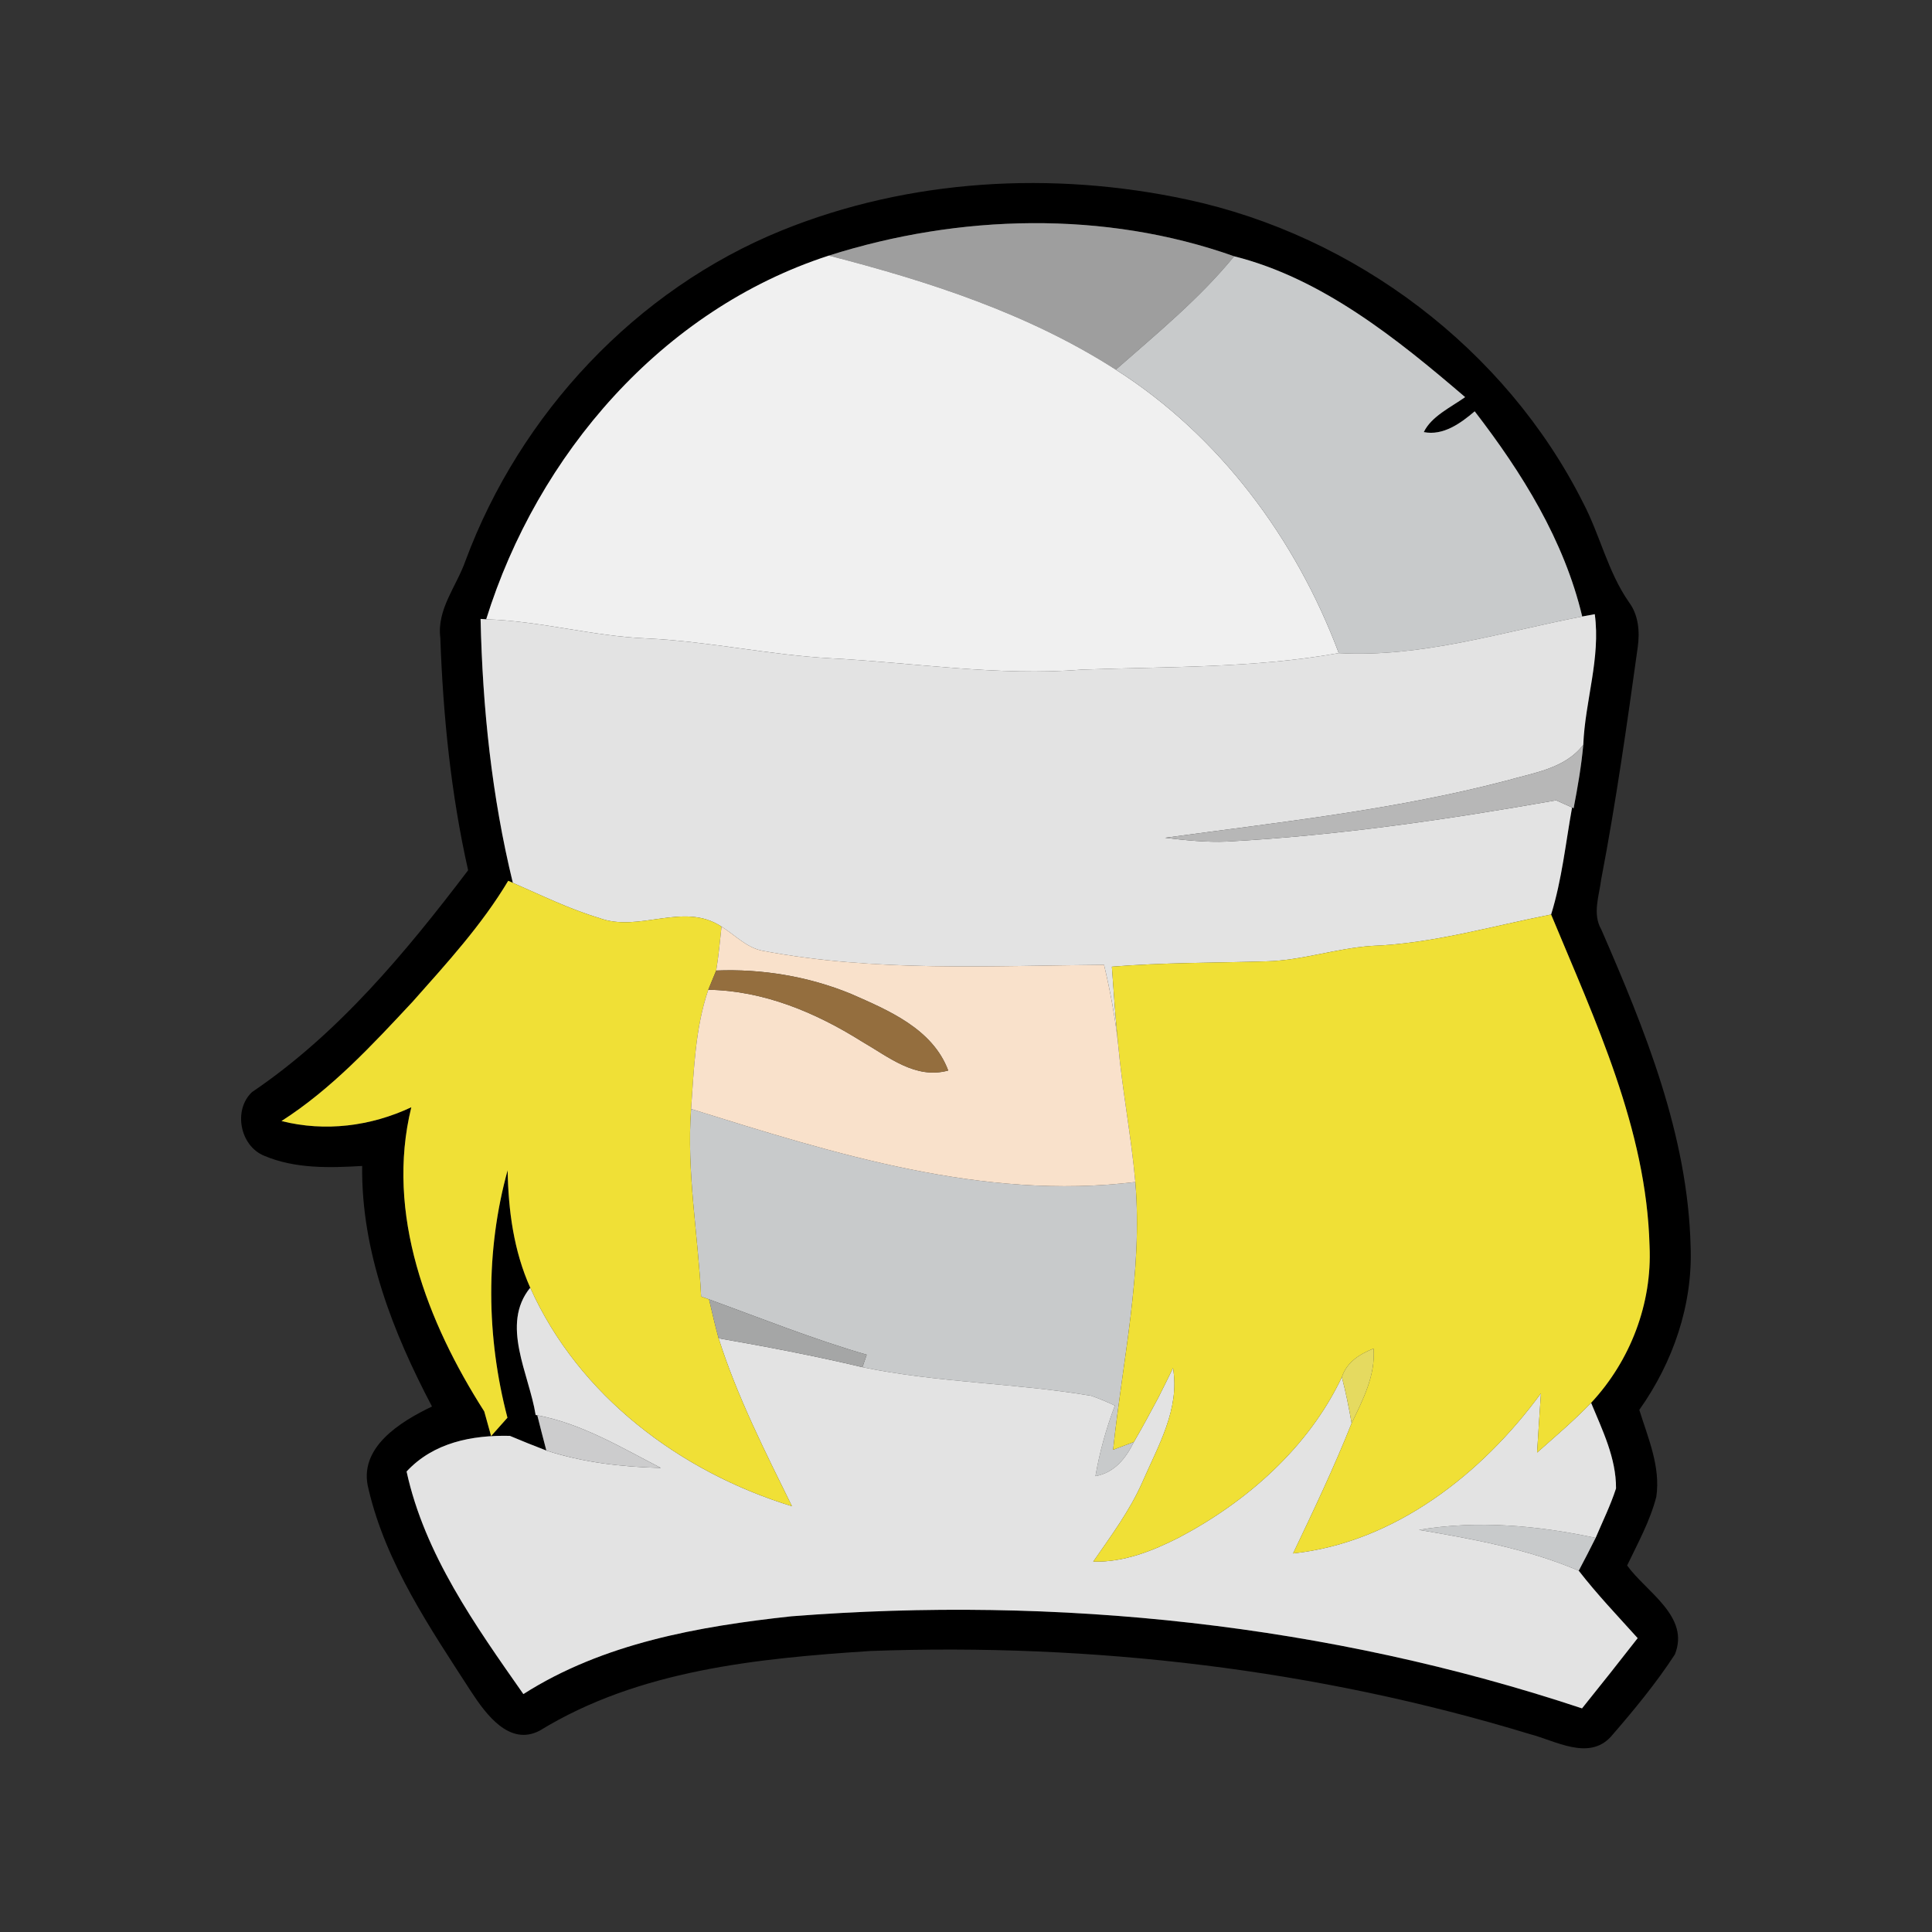 <?xml version="1.0" encoding="UTF-8" ?>
<!DOCTYPE svg PUBLIC "-//W3C//DTD SVG 1.1//EN" "http://www.w3.org/Graphics/SVG/1.1/DTD/svg11.dtd">
<svg width="200pt" height="200pt" viewBox="0 0 200 200" version="1.1" xmlns="http://www.w3.org/2000/svg">
<rect x="0" y="0" width="200" height="200" fill="#333333" stroke="none"/>
<g id="#000000ff">
<path fill="#000000" opacity="1.00" d=" M 80.89 23.87 C 94.11 18.50 109.00 17.67 122.90 20.66 C 140.28 24.38 155.88 36.12 163.88 52.04 C 165.64 55.40 166.44 59.20 168.63 62.34 C 169.62 63.67 169.76 65.38 169.54 66.98 C 168.42 75.03 167.28 83.08 165.75 91.06 C 165.54 92.75 164.83 94.60 165.76 96.21 C 170.29 106.62 174.72 117.49 175.01 129.00 C 175.25 135.08 173.19 141.03 169.70 145.95 C 170.60 148.85 171.92 151.84 171.46 154.95 C 170.81 157.46 169.55 159.74 168.44 162.06 C 170.41 164.80 174.98 167.33 173.38 171.27 C 171.42 174.28 169.10 177.08 166.75 179.79 C 164.45 182.29 161.00 180.19 158.36 179.51 C 136.33 172.80 113.10 170.07 90.10 170.91 C 78.39 171.68 66.10 172.88 55.88 179.15 C 52.73 180.81 50.29 177.43 48.78 175.13 C 44.54 168.57 39.95 161.86 38.15 154.15 C 37.01 149.86 41.47 147.16 44.72 145.60 C 40.67 137.91 37.39 129.54 37.49 120.70 C 34.09 120.90 30.54 121.00 27.34 119.64 C 24.84 118.62 24.12 114.90 26.09 113.05 C 35.01 107.02 42.00 98.59 48.46 90.09 C 46.68 82.19 45.87 74.10 45.58 66.02 C 45.21 63.06 47.27 60.68 48.19 58.04 C 53.84 42.84 65.82 30.00 80.89 23.87 M 85.80 26.46 C 68.53 32.06 55.65 47.04 50.33 64.11 L 49.75 64.07 C 49.95 73.26 50.91 82.45 53.09 91.39 L 52.61 91.18 C 49.88 95.75 46.26 99.70 42.74 103.67 C 38.56 108.15 34.34 112.72 29.14 116.05 C 33.66 117.19 38.39 116.59 42.58 114.62 C 39.87 125.66 44.24 136.89 50.13 146.11 C 50.31 146.75 50.66 148.03 50.84 148.66 C 51.41 148.03 51.97 147.40 52.53 146.76 C 50.34 138.41 50.24 129.48 52.55 121.14 C 52.62 125.29 53.18 129.49 54.89 133.30 C 51.78 137.12 54.78 142.23 55.45 146.48 L 55.62 146.51 C 55.92 147.72 56.24 148.94 56.56 150.16 C 55.29 149.67 54.03 149.17 52.78 148.64 C 48.86 148.55 44.87 149.33 42.09 152.33 C 43.96 160.91 49.22 168.29 54.18 175.37 C 62.44 170.10 72.33 168.36 81.91 167.32 C 109.45 165.16 137.51 168.12 163.77 176.85 C 165.71 174.44 167.63 172.02 169.53 169.58 C 167.46 167.28 165.32 165.04 163.43 162.60 C 164.03 161.47 164.61 160.34 165.18 159.20 C 165.90 157.50 166.72 155.84 167.29 154.08 C 167.31 150.94 165.88 148.05 164.71 145.22 C 168.77 140.87 171.04 134.94 170.76 128.98 C 170.44 116.85 165.13 105.67 160.57 94.67 C 161.69 91.06 162.07 87.29 162.74 83.59 L 162.90 83.67 C 163.32 81.49 163.70 79.31 163.90 77.10 C 164.08 72.57 165.71 68.12 165.09 63.58 L 163.79 63.82 C 161.91 55.91 157.56 48.94 152.66 42.58 C 151.22 43.81 149.40 45.13 147.39 44.73 C 148.17 43.10 150.19 42.16 151.67 41.11 C 144.61 35.06 136.84 28.81 127.76 26.53 C 114.35 21.77 99.29 22.17 85.80 26.46 Z" />
</g>
<g id="#9e9e9eff">
<path fill="#9e9e9e" opacity="1.00" d=" M 85.80 26.46 C 99.29 22.17 114.35 21.77 127.76 26.53 C 124.16 30.93 119.76 34.53 115.51 38.27 C 106.46 32.46 96.14 29.12 85.80 26.46 Z" />
</g>
<g id="#f0f0f0ff">
<path fill="#f0f0f0" opacity="1.00" d=" M 50.33 64.11 C 55.65 47.04 68.53 32.06 85.80 26.46 C 96.14 29.12 106.46 32.46 115.51 38.27 C 126.24 45.10 134.15 55.77 138.59 67.61 C 129.80 69.18 120.87 69.00 111.98 69.32 C 103.31 70.02 94.67 68.60 86.03 68.15 C 79.63 67.80 73.35 66.39 66.95 66.09 C 61.35 65.86 55.93 64.28 50.33 64.11 Z" />
</g>
<g id="#c8cacbff">
<path fill="#c8cacb" opacity="1.00" d=" M 127.76 26.53 C 136.84 28.81 144.61 35.06 151.67 41.11 C 150.19 42.16 148.17 43.10 147.39 44.73 C 149.40 45.13 151.22 43.81 152.66 42.58 C 157.56 48.94 161.91 55.91 163.79 63.82 C 155.46 65.43 147.17 68.09 138.59 67.61 C 134.15 55.77 126.24 45.10 115.51 38.27 C 119.76 34.53 124.16 30.93 127.76 26.53 Z" />
<path fill="#c8cacb" opacity="1.00" d=" M 71.54 114.80 C 86.39 119.43 101.76 124.29 117.53 122.36 C 118.31 131.72 116.20 140.84 115.23 150.08 C 115.77 149.88 116.84 149.47 117.38 149.27 C 116.55 150.96 115.38 152.45 113.40 152.81 C 113.83 150.32 114.51 147.88 115.41 145.51 C 114.61 145.12 113.79 144.78 112.95 144.49 C 105.11 143.16 97.08 143.15 89.28 141.53 C 89.39 141.21 89.61 140.56 89.72 140.24 C 84.17 138.63 78.82 136.48 73.40 134.51 C 73.12 134.41 72.85 134.31 72.58 134.22 C 72.26 127.74 71.06 121.30 71.54 114.80 Z" />
<path fill="#c8cacb" opacity="1.00" d=" M 146.89 158.37 C 152.98 157.35 159.18 157.92 165.18 159.20 C 164.61 160.34 164.03 161.47 163.43 162.60 C 158.16 160.35 152.51 159.32 146.89 158.37 Z" />
</g>
<g id="#e3e3e3ff">
<path fill="#e3e3e3" opacity="1.00" d=" M 49.75 64.07 L 50.33 64.11 C 55.93 64.28 61.35 65.86 66.95 66.09 C 73.35 66.39 79.63 67.80 86.03 68.15 C 94.67 68.60 103.31 70.02 111.98 69.32 C 120.87 69.00 129.80 69.18 138.59 67.61 C 147.17 68.09 155.46 65.43 163.79 63.82 L 165.09 63.58 C 165.71 68.12 164.08 72.57 163.90 77.10 C 162.00 79.59 158.73 80.00 155.92 80.82 C 144.34 83.85 132.43 85.11 120.61 86.73 C 122.72 86.98 124.86 87.21 127.00 87.12 C 138.45 86.50 149.81 84.84 161.09 82.85 C 161.50 83.04 162.33 83.41 162.74 83.59 C 162.07 87.29 161.69 91.06 160.57 94.67 C 154.40 95.88 148.32 97.68 142.00 97.92 C 138.30 98.17 134.75 99.44 131.04 99.52 C 125.72 99.68 120.40 99.64 115.10 100.07 C 115.29 102.75 115.48 105.44 115.75 108.12 C 115.45 105.34 114.93 102.59 114.29 99.88 C 102.50 99.97 90.59 100.64 78.93 98.42 C 77.27 98.10 76.08 96.78 74.69 95.92 C 70.73 93.31 66.17 96.60 62.00 95.02 C 58.92 94.10 56.03 92.67 53.09 91.39 C 50.91 82.45 49.95 73.26 49.75 64.07 Z" />
<path fill="#e3e3e3" opacity="1.00" d=" M 55.45 146.48 C 54.78 142.23 51.78 137.12 54.89 133.30 C 59.91 144.50 70.43 152.38 81.98 155.92 C 79.19 150.24 76.31 144.58 74.39 138.54 C 79.38 139.41 84.35 140.36 89.28 141.53 C 97.08 143.15 105.11 143.16 112.95 144.49 C 113.79 144.78 114.61 145.12 115.41 145.51 C 114.51 147.88 113.83 150.32 113.40 152.81 C 115.38 152.45 116.55 150.96 117.38 149.27 C 118.26 147.76 119.09 146.22 119.91 144.68 C 120.42 143.66 120.94 142.64 121.43 141.61 C 122.16 145.88 119.88 149.69 118.25 153.45 C 116.94 156.41 115.00 159.01 113.17 161.66 C 116.32 161.74 119.28 160.57 122.04 159.17 C 129.08 155.46 135.47 149.83 138.91 142.55 C 139.32 144.13 139.64 145.72 139.92 147.33 C 138.10 151.91 135.98 156.36 133.86 160.81 C 144.37 159.69 153.43 152.56 159.52 144.23 C 159.38 146.27 159.24 148.32 159.12 150.37 C 161.02 148.69 162.95 147.05 164.71 145.22 C 165.88 148.05 167.31 150.94 167.29 154.08 C 166.72 155.84 165.90 157.50 165.18 159.20 C 159.18 157.92 152.98 157.35 146.89 158.37 C 152.51 159.32 158.16 160.35 163.43 162.60 C 165.32 165.04 167.46 167.28 169.53 169.58 C 167.63 172.02 165.71 174.44 163.77 176.85 C 137.51 168.12 109.45 165.16 81.91 167.32 C 72.33 168.36 62.44 170.10 54.18 175.37 C 49.22 168.29 43.96 160.91 42.09 152.33 C 44.87 149.33 48.86 148.55 52.78 148.64 C 54.03 149.17 55.29 149.67 56.56 150.16 C 60.38 151.40 64.40 151.86 68.41 151.96 C 64.30 149.84 60.22 147.37 55.62 146.51 L 55.45 146.48 Z" />
</g>
<g id="#b7b7b7ff">
<path fill="#b7b7b7" opacity="1.00" d=" M 155.92 80.82 C 158.73 80.00 162.00 79.59 163.90 77.10 C 163.70 79.31 163.32 81.49 162.90 83.67 L 162.74 83.59 C 162.33 83.41 161.50 83.04 161.09 82.85 C 149.81 84.84 138.45 86.50 127.00 87.12 C 124.86 87.21 122.72 86.98 120.61 86.73 C 132.43 85.11 144.34 83.85 155.92 80.82 Z" />
</g>
<g id="#f0e036ff">
<path fill="#f0e036" opacity="1.00" d=" M 52.61 91.18 L 53.09 91.39 C 56.03 92.67 58.92 94.10 62.00 95.02 C 66.17 96.60 70.73 93.31 74.69 95.92 C 74.53 97.43 74.39 98.96 74.14 100.47 C 73.93 100.96 73.53 101.96 73.32 102.46 C 71.97 106.42 71.84 110.66 71.54 114.80 C 71.06 121.30 72.26 127.74 72.58 134.22 C 72.85 134.31 73.12 134.41 73.40 134.51 C 73.72 135.85 74.02 137.21 74.39 138.54 C 76.31 144.58 79.19 150.24 81.98 155.92 C 70.43 152.38 59.91 144.50 54.89 133.30 C 53.18 129.49 52.62 125.29 52.55 121.14 C 50.24 129.48 50.34 138.41 52.53 146.76 C 51.97 147.40 51.41 148.03 50.84 148.66 C 50.66 148.03 50.31 146.75 50.13 146.11 C 44.24 136.89 39.87 125.66 42.58 114.62 C 38.39 116.59 33.66 117.19 29.14 116.05 C 34.34 112.72 38.56 108.15 42.74 103.67 C 46.26 99.70 49.88 95.75 52.61 91.18 Z" />
<path fill="#f0e036" opacity="1.00" d=" M 142.00 97.92 C 148.32 97.68 154.40 95.88 160.57 94.67 C 165.13 105.67 170.44 116.85 170.76 128.98 C 171.04 134.94 168.77 140.87 164.71 145.22 C 162.95 147.05 161.02 148.69 159.12 150.37 C 159.24 148.32 159.38 146.27 159.52 144.23 C 153.43 152.56 144.37 159.69 133.86 160.81 C 135.98 156.36 138.10 151.91 139.92 147.33 C 141.09 144.89 142.40 142.40 142.19 139.60 C 140.74 140.18 139.42 141.01 138.91 142.55 C 135.47 149.83 129.08 155.46 122.04 159.17 C 119.28 160.57 116.32 161.74 113.17 161.66 C 115.00 159.01 116.94 156.41 118.25 153.45 C 119.88 149.69 122.16 145.88 121.43 141.61 C 120.94 142.64 120.42 143.66 119.91 144.68 C 119.09 146.22 118.26 147.76 117.38 149.27 C 116.84 149.47 115.77 149.88 115.23 150.08 C 116.20 140.84 118.31 131.72 117.53 122.36 C 117.10 117.59 116.18 112.89 115.75 108.12 C 115.48 105.44 115.29 102.75 115.10 100.07 C 120.40 99.64 125.72 99.68 131.04 99.52 C 134.75 99.44 138.30 98.17 142.00 97.92 Z" />
</g>
<g id="#f9e1cbff">
<path fill="#f9e1cb" opacity="1.00" d=" M 74.69 95.92 C 76.08 96.78 77.27 98.10 78.93 98.42 C 90.59 100.64 102.50 99.97 114.29 99.88 C 114.93 102.59 115.45 105.34 115.75 108.12 C 116.18 112.89 117.10 117.59 117.53 122.36 C 101.76 124.29 86.39 119.43 71.54 114.80 C 71.84 110.66 71.97 106.42 73.32 102.46 C 79.05 102.55 84.43 104.81 89.21 107.81 C 91.96 109.39 94.76 111.76 98.16 110.82 C 96.54 106.50 91.98 104.59 88.06 102.87 C 83.66 101.07 78.88 100.28 74.14 100.47 C 74.39 98.96 74.53 97.43 74.69 95.92 Z" />
</g>
<g id="#946e3eff">
<path fill="#946e3e" opacity="1.00" d=" M 74.14 100.47 C 78.88 100.28 83.66 101.07 88.06 102.87 C 91.98 104.59 96.54 106.50 98.16 110.82 C 94.76 111.76 91.96 109.39 89.21 107.81 C 84.43 104.81 79.05 102.55 73.32 102.46 C 73.53 101.96 73.93 100.96 74.14 100.47 Z" />
</g>
<g id="#a5a6a6ff">
<path fill="#a5a6a6" opacity="1.00" d=" M 73.40 134.51 C 78.82 136.48 84.17 138.63 89.72 140.24 C 89.61 140.56 89.39 141.21 89.28 141.53 C 84.35 140.36 79.38 139.41 74.39 138.54 C 74.02 137.21 73.72 135.85 73.40 134.51 Z" />
</g>
<g id="#e5da60ff">
<path fill="#e5da60" opacity="1.00" d=" M 138.91 142.55 C 139.42 141.01 140.74 140.18 142.19 139.60 C 142.40 142.40 141.09 144.89 139.92 147.33 C 139.64 145.72 139.32 144.13 138.91 142.55 Z" />
</g>
<g id="#cccccdff">
<path fill="#cccccd" opacity="1.00" d=" M 55.62 146.51 C 60.22 147.37 64.30 149.84 68.41 151.96 C 64.40 151.86 60.38 151.40 56.56 150.16 C 56.24 148.94 55.92 147.72 55.62 146.51 Z" />
</g>
</svg>
